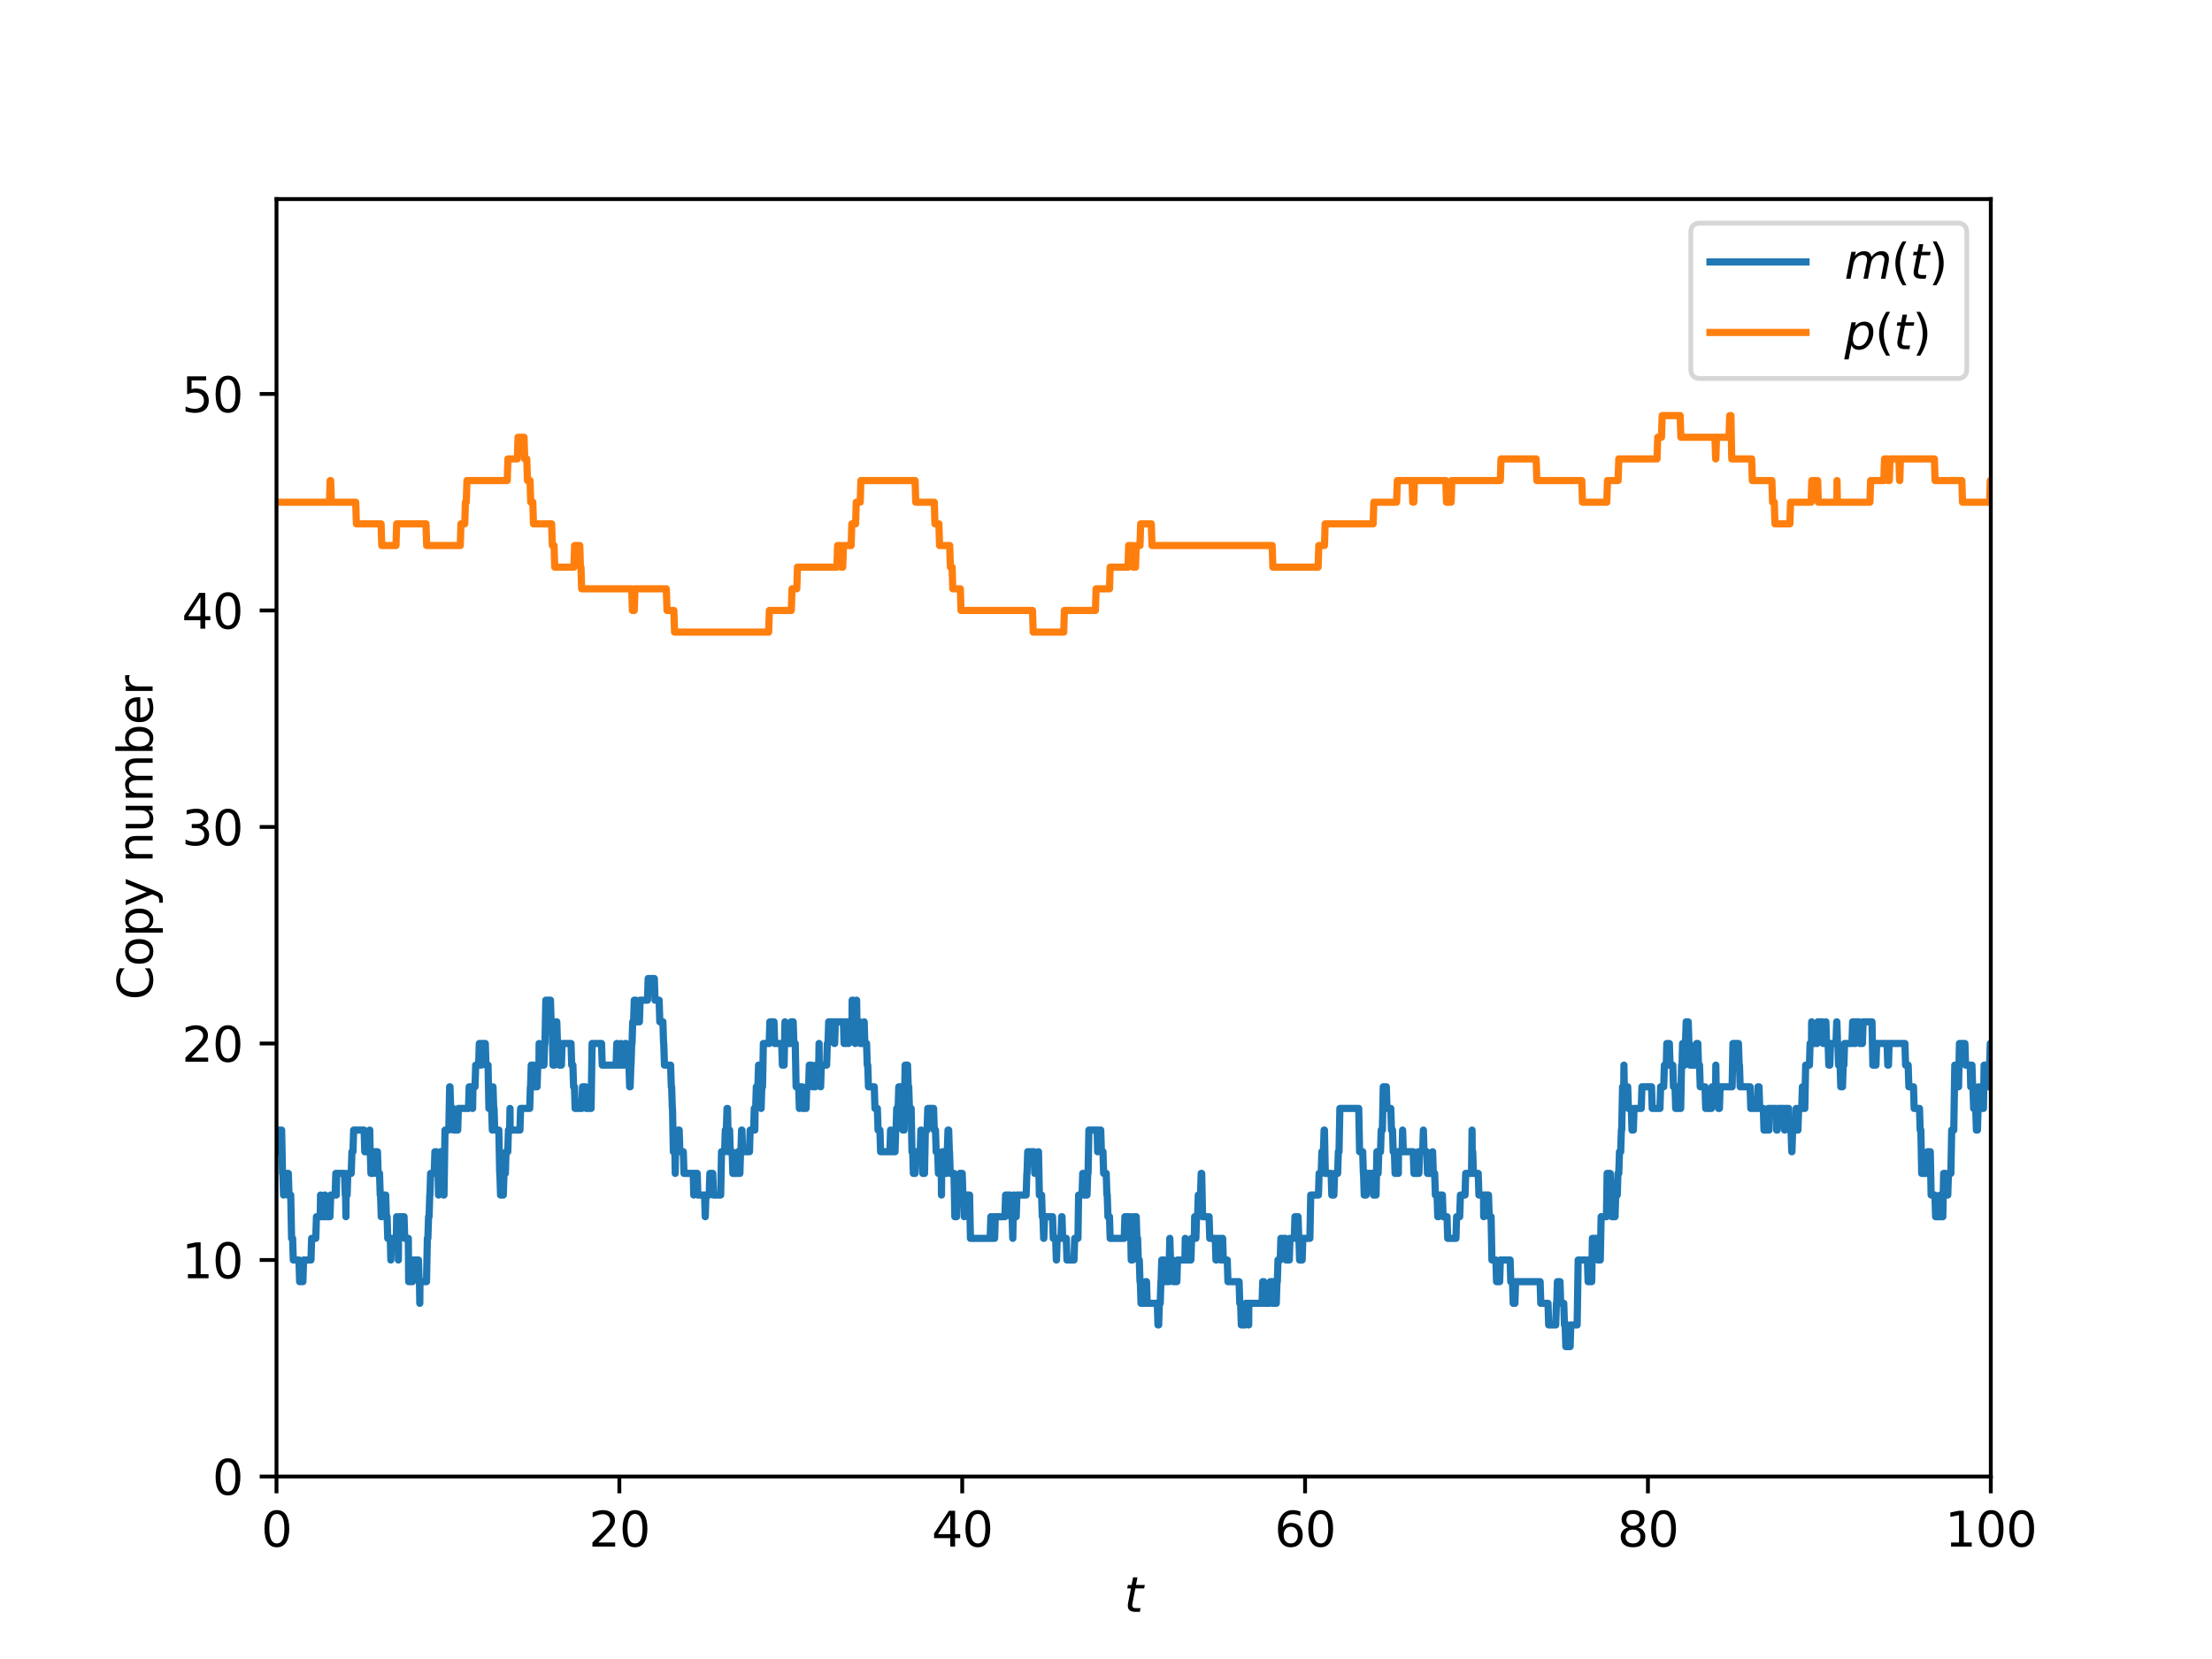 <?xml version="1.0" encoding="utf-8" standalone="no"?>
<!DOCTYPE svg PUBLIC "-//W3C//DTD SVG 1.1//EN"
  "http://www.w3.org/Graphics/SVG/1.1/DTD/svg11.dtd">
<svg height="345.6pt" version="1.1" viewBox="0 0 460.8 345.6" width="460.8pt" xmlns="http://www.w3.org/2000/svg" xmlns:xlink="http://www.w3.org/1999/xlink">
 <defs>
  <style type="text/css">*{stroke-linecap:butt;stroke-linejoin:round;}</style>
 </defs>
 <g id="figure_1">
  <g id="patch_1">
   <path d="M 0 345.6 
L 460.8 345.6 
L 460.8 0 
L 0 0 
z
" style="fill:#ffffff;"/>
  </g>
  <g id="axes_1">
   <g id="patch_2">
    <path d="M 57.6 307.584 
L 414.72 307.584 
L 414.72 41.472 
L 57.6 41.472 
z
" style="fill:#ffffff;"/>
   </g>
   <g id="matplotlib.axis_1">
    <g id="xtick_1">
     <g id="line2d_1">
      <defs>
       <path d="M 0 0 
L 0 3.5 
" id="mf36f8abb31" style="stroke:#000000;stroke-width:0.8;"/>
      </defs>
      <g>
       <use style="stroke:#000000;stroke-width:0.8;" x="57.6" xlink:href="#mf36f8abb31" y="307.584"/>
      </g>
     </g>
     <g id="text_1">
      <!-- 0 -->
      <g transform="translate(54.419 322.182)scale(0.1 -0.1)">
       <defs>
        <path d="M 2034 4250 
Q 1547 4250 1301 3770 
Q 1056 3291 1056 2328 
Q 1056 1369 1301 889 
Q 1547 409 2034 409 
Q 2525 409 2770 889 
Q 3016 1369 3016 2328 
Q 3016 3291 2770 3770 
Q 2525 4250 2034 4250 
z
M 2034 4750 
Q 2819 4750 3233 4129 
Q 3647 3509 3647 2328 
Q 3647 1150 3233 529 
Q 2819 -91 2034 -91 
Q 1250 -91 836 529 
Q 422 1150 422 2328 
Q 422 3509 836 4129 
Q 1250 4750 2034 4750 
z
" id="DejaVuSans-30" transform="scale(0.016)"/>
       </defs>
       <use xlink:href="#DejaVuSans-30"/>
      </g>
     </g>
    </g>
    <g id="xtick_2">
     <g id="line2d_2">
      <g>
       <use style="stroke:#000000;stroke-width:0.8;" x="129.024" xlink:href="#mf36f8abb31" y="307.584"/>
      </g>
     </g>
     <g id="text_2">
      <!-- 20 -->
      <g transform="translate(122.662 322.182)scale(0.1 -0.1)">
       <defs>
        <path d="M 1228 531 
L 3431 531 
L 3431 0 
L 469 0 
L 469 531 
Q 828 903 1448 1529 
Q 2069 2156 2228 2338 
Q 2531 2678 2651 2914 
Q 2772 3150 2772 3378 
Q 2772 3750 2511 3984 
Q 2250 4219 1831 4219 
Q 1534 4219 1204 4116 
Q 875 4013 500 3803 
L 500 4441 
Q 881 4594 1212 4672 
Q 1544 4750 1819 4750 
Q 2544 4750 2975 4387 
Q 3406 4025 3406 3419 
Q 3406 3131 3298 2873 
Q 3191 2616 2906 2266 
Q 2828 2175 2409 1742 
Q 1991 1309 1228 531 
z
" id="DejaVuSans-32" transform="scale(0.016)"/>
       </defs>
       <use xlink:href="#DejaVuSans-32"/>
       <use x="63.623" xlink:href="#DejaVuSans-30"/>
      </g>
     </g>
    </g>
    <g id="xtick_3">
     <g id="line2d_3">
      <g>
       <use style="stroke:#000000;stroke-width:0.8;" x="200.448" xlink:href="#mf36f8abb31" y="307.584"/>
      </g>
     </g>
     <g id="text_3">
      <!-- 40 -->
      <g transform="translate(194.085 322.182)scale(0.1 -0.1)">
       <defs>
        <path d="M 2419 4116 
L 825 1625 
L 2419 1625 
L 2419 4116 
z
M 2253 4666 
L 3047 4666 
L 3047 1625 
L 3713 1625 
L 3713 1100 
L 3047 1100 
L 3047 0 
L 2419 0 
L 2419 1100 
L 313 1100 
L 313 1709 
L 2253 4666 
z
" id="DejaVuSans-34" transform="scale(0.016)"/>
       </defs>
       <use xlink:href="#DejaVuSans-34"/>
       <use x="63.623" xlink:href="#DejaVuSans-30"/>
      </g>
     </g>
    </g>
    <g id="xtick_4">
     <g id="line2d_4">
      <g>
       <use style="stroke:#000000;stroke-width:0.8;" x="271.872" xlink:href="#mf36f8abb31" y="307.584"/>
      </g>
     </g>
     <g id="text_4">
      <!-- 60 -->
      <g transform="translate(265.51 322.182)scale(0.1 -0.1)">
       <defs>
        <path d="M 2113 2584 
Q 1688 2584 1439 2293 
Q 1191 2003 1191 1497 
Q 1191 994 1439 701 
Q 1688 409 2113 409 
Q 2538 409 2786 701 
Q 3034 994 3034 1497 
Q 3034 2003 2786 2293 
Q 2538 2584 2113 2584 
z
M 3366 4563 
L 3366 3988 
Q 3128 4100 2886 4159 
Q 2644 4219 2406 4219 
Q 1781 4219 1451 3797 
Q 1122 3375 1075 2522 
Q 1259 2794 1537 2939 
Q 1816 3084 2150 3084 
Q 2853 3084 3261 2657 
Q 3669 2231 3669 1497 
Q 3669 778 3244 343 
Q 2819 -91 2113 -91 
Q 1303 -91 875 529 
Q 447 1150 447 2328 
Q 447 3434 972 4092 
Q 1497 4750 2381 4750 
Q 2619 4750 2861 4703 
Q 3103 4656 3366 4563 
z
" id="DejaVuSans-36" transform="scale(0.016)"/>
       </defs>
       <use xlink:href="#DejaVuSans-36"/>
       <use x="63.623" xlink:href="#DejaVuSans-30"/>
      </g>
     </g>
    </g>
    <g id="xtick_5">
     <g id="line2d_5">
      <g>
       <use style="stroke:#000000;stroke-width:0.8;" x="343.296" xlink:href="#mf36f8abb31" y="307.584"/>
      </g>
     </g>
     <g id="text_5">
      <!-- 80 -->
      <g transform="translate(336.933 322.182)scale(0.1 -0.1)">
       <defs>
        <path d="M 2034 2216 
Q 1584 2216 1326 1975 
Q 1069 1734 1069 1313 
Q 1069 891 1326 650 
Q 1584 409 2034 409 
Q 2484 409 2743 651 
Q 3003 894 3003 1313 
Q 3003 1734 2745 1975 
Q 2488 2216 2034 2216 
z
M 1403 2484 
Q 997 2584 770 2862 
Q 544 3141 544 3541 
Q 544 4100 942 4425 
Q 1341 4750 2034 4750 
Q 2731 4750 3128 4425 
Q 3525 4100 3525 3541 
Q 3525 3141 3298 2862 
Q 3072 2584 2669 2484 
Q 3125 2378 3379 2068 
Q 3634 1759 3634 1313 
Q 3634 634 3220 271 
Q 2806 -91 2034 -91 
Q 1263 -91 848 271 
Q 434 634 434 1313 
Q 434 1759 690 2068 
Q 947 2378 1403 2484 
z
M 1172 3481 
Q 1172 3119 1398 2916 
Q 1625 2713 2034 2713 
Q 2441 2713 2670 2916 
Q 2900 3119 2900 3481 
Q 2900 3844 2670 4047 
Q 2441 4250 2034 4250 
Q 1625 4250 1398 4047 
Q 1172 3844 1172 3481 
z
" id="DejaVuSans-38" transform="scale(0.016)"/>
       </defs>
       <use xlink:href="#DejaVuSans-38"/>
       <use x="63.623" xlink:href="#DejaVuSans-30"/>
      </g>
     </g>
    </g>
    <g id="xtick_6">
     <g id="line2d_6">
      <g>
       <use style="stroke:#000000;stroke-width:0.8;" x="414.72" xlink:href="#mf36f8abb31" y="307.584"/>
      </g>
     </g>
     <g id="text_6">
      <!-- 100 -->
      <g transform="translate(405.176 322.182)scale(0.1 -0.1)">
       <defs>
        <path d="M 794 531 
L 1825 531 
L 1825 4091 
L 703 3866 
L 703 4441 
L 1819 4666 
L 2450 4666 
L 2450 531 
L 3481 531 
L 3481 0 
L 794 0 
L 794 531 
z
" id="DejaVuSans-31" transform="scale(0.016)"/>
       </defs>
       <use xlink:href="#DejaVuSans-31"/>
       <use x="63.623" xlink:href="#DejaVuSans-30"/>
       <use x="127.246" xlink:href="#DejaVuSans-30"/>
      </g>
     </g>
    </g>
    <g id="text_7">
     <!-- $t$ -->
     <g transform="translate(234.16 335.861)scale(0.1 -0.1)">
      <defs>
       <path d="M 2706 3500 
L 2619 3053 
L 1472 3053 
L 1100 1153 
Q 1081 1047 1072 975 
Q 1063 903 1063 863 
Q 1063 663 1183 572 
Q 1303 481 1569 481 
L 2150 481 
L 2053 0 
L 1503 0 
Q 991 0 739 200 
Q 488 400 488 806 
Q 488 878 497 964 
Q 506 1050 525 1153 
L 897 3053 
L 409 3053 
L 500 3500 
L 978 3500 
L 1172 4494 
L 1747 4494 
L 1556 3500 
L 2706 3500 
z
" id="DejaVuSans-Oblique-74" transform="scale(0.016)"/>
      </defs>
      <use transform="translate(0 0.781)" xlink:href="#DejaVuSans-Oblique-74"/>
     </g>
    </g>
   </g>
   <g id="matplotlib.axis_2">
    <g id="ytick_1">
     <g id="line2d_7">
      <defs>
       <path d="M 0 0 
L -3.5 0 
" id="m29281887ff" style="stroke:#000000;stroke-width:0.8;"/>
      </defs>
      <g>
       <use style="stroke:#000000;stroke-width:0.8;" x="57.6" xlink:href="#m29281887ff" y="307.584"/>
      </g>
     </g>
     <g id="text_8">
      <!-- 0 -->
      <g transform="translate(44.237 311.383)scale(0.1 -0.1)">
       <use xlink:href="#DejaVuSans-30"/>
      </g>
     </g>
    </g>
    <g id="ytick_2">
     <g id="line2d_8">
      <g>
       <use style="stroke:#000000;stroke-width:0.8;" x="57.6" xlink:href="#m29281887ff" y="262.48"/>
      </g>
     </g>
     <g id="text_9">
      <!-- 10 -->
      <g transform="translate(37.875 266.279)scale(0.1 -0.1)">
       <use xlink:href="#DejaVuSans-31"/>
       <use x="63.623" xlink:href="#DejaVuSans-30"/>
      </g>
     </g>
    </g>
    <g id="ytick_3">
     <g id="line2d_9">
      <g>
       <use style="stroke:#000000;stroke-width:0.8;" x="57.6" xlink:href="#m29281887ff" y="217.377"/>
      </g>
     </g>
     <g id="text_10">
      <!-- 20 -->
      <g transform="translate(37.875 221.176)scale(0.1 -0.1)">
       <use xlink:href="#DejaVuSans-32"/>
       <use x="63.623" xlink:href="#DejaVuSans-30"/>
      </g>
     </g>
    </g>
    <g id="ytick_4">
     <g id="line2d_10">
      <g>
       <use style="stroke:#000000;stroke-width:0.8;" x="57.6" xlink:href="#m29281887ff" y="172.273"/>
      </g>
     </g>
     <g id="text_11">
      <!-- 30 -->
      <g transform="translate(37.875 176.072)scale(0.1 -0.1)">
       <defs>
        <path d="M 2597 2516 
Q 3050 2419 3304 2112 
Q 3559 1806 3559 1356 
Q 3559 666 3084 287 
Q 2609 -91 1734 -91 
Q 1441 -91 1130 -33 
Q 819 25 488 141 
L 488 750 
Q 750 597 1062 519 
Q 1375 441 1716 441 
Q 2309 441 2620 675 
Q 2931 909 2931 1356 
Q 2931 1769 2642 2001 
Q 2353 2234 1838 2234 
L 1294 2234 
L 1294 2753 
L 1863 2753 
Q 2328 2753 2575 2939 
Q 2822 3125 2822 3475 
Q 2822 3834 2567 4026 
Q 2313 4219 1838 4219 
Q 1578 4219 1281 4162 
Q 984 4106 628 3988 
L 628 4550 
Q 988 4650 1302 4700 
Q 1616 4750 1894 4750 
Q 2613 4750 3031 4423 
Q 3450 4097 3450 3541 
Q 3450 3153 3228 2886 
Q 3006 2619 2597 2516 
z
" id="DejaVuSans-33" transform="scale(0.016)"/>
       </defs>
       <use xlink:href="#DejaVuSans-33"/>
       <use x="63.623" xlink:href="#DejaVuSans-30"/>
      </g>
     </g>
    </g>
    <g id="ytick_5">
     <g id="line2d_11">
      <g>
       <use style="stroke:#000000;stroke-width:0.8;" x="57.6" xlink:href="#m29281887ff" y="127.169"/>
      </g>
     </g>
     <g id="text_12">
      <!-- 40 -->
      <g transform="translate(37.875 130.968)scale(0.1 -0.1)">
       <use xlink:href="#DejaVuSans-34"/>
       <use x="63.623" xlink:href="#DejaVuSans-30"/>
      </g>
     </g>
    </g>
    <g id="ytick_6">
     <g id="line2d_12">
      <g>
       <use style="stroke:#000000;stroke-width:0.8;" x="57.6" xlink:href="#m29281887ff" y="82.065"/>
      </g>
     </g>
     <g id="text_13">
      <!-- 50 -->
      <g transform="translate(37.875 85.865)scale(0.1 -0.1)">
       <defs>
        <path d="M 691 4666 
L 3169 4666 
L 3169 4134 
L 1269 4134 
L 1269 2991 
Q 1406 3038 1543 3061 
Q 1681 3084 1819 3084 
Q 2600 3084 3056 2656 
Q 3513 2228 3513 1497 
Q 3513 744 3044 326 
Q 2575 -91 1722 -91 
Q 1428 -91 1123 -41 
Q 819 9 494 109 
L 494 744 
Q 775 591 1075 516 
Q 1375 441 1709 441 
Q 2250 441 2565 725 
Q 2881 1009 2881 1497 
Q 2881 1984 2565 2268 
Q 2250 2553 1709 2553 
Q 1456 2553 1204 2497 
Q 953 2441 691 2322 
L 691 4666 
z
" id="DejaVuSans-35" transform="scale(0.016)"/>
       </defs>
       <use xlink:href="#DejaVuSans-35"/>
       <use x="63.623" xlink:href="#DejaVuSans-30"/>
      </g>
     </g>
    </g>
    <g id="text_14">
     <!-- Copy number -->
     <g transform="translate(31.795 208.315)rotate(-90)scale(0.1 -0.1)">
      <defs>
       <path d="M 4122 4306 
L 4122 3641 
Q 3803 3938 3442 4084 
Q 3081 4231 2675 4231 
Q 1875 4231 1450 3742 
Q 1025 3253 1025 2328 
Q 1025 1406 1450 917 
Q 1875 428 2675 428 
Q 3081 428 3442 575 
Q 3803 722 4122 1019 
L 4122 359 
Q 3791 134 3420 21 
Q 3050 -91 2638 -91 
Q 1578 -91 968 557 
Q 359 1206 359 2328 
Q 359 3453 968 4101 
Q 1578 4750 2638 4750 
Q 3056 4750 3426 4639 
Q 3797 4528 4122 4306 
z
" id="DejaVuSans-43" transform="scale(0.016)"/>
       <path d="M 1959 3097 
Q 1497 3097 1228 2736 
Q 959 2375 959 1747 
Q 959 1119 1226 758 
Q 1494 397 1959 397 
Q 2419 397 2687 759 
Q 2956 1122 2956 1747 
Q 2956 2369 2687 2733 
Q 2419 3097 1959 3097 
z
M 1959 3584 
Q 2709 3584 3137 3096 
Q 3566 2609 3566 1747 
Q 3566 888 3137 398 
Q 2709 -91 1959 -91 
Q 1206 -91 779 398 
Q 353 888 353 1747 
Q 353 2609 779 3096 
Q 1206 3584 1959 3584 
z
" id="DejaVuSans-6f" transform="scale(0.016)"/>
       <path d="M 1159 525 
L 1159 -1331 
L 581 -1331 
L 581 3500 
L 1159 3500 
L 1159 2969 
Q 1341 3281 1617 3432 
Q 1894 3584 2278 3584 
Q 2916 3584 3314 3078 
Q 3713 2572 3713 1747 
Q 3713 922 3314 415 
Q 2916 -91 2278 -91 
Q 1894 -91 1617 61 
Q 1341 213 1159 525 
z
M 3116 1747 
Q 3116 2381 2855 2742 
Q 2594 3103 2138 3103 
Q 1681 3103 1420 2742 
Q 1159 2381 1159 1747 
Q 1159 1113 1420 752 
Q 1681 391 2138 391 
Q 2594 391 2855 752 
Q 3116 1113 3116 1747 
z
" id="DejaVuSans-70" transform="scale(0.016)"/>
       <path d="M 2059 -325 
Q 1816 -950 1584 -1140 
Q 1353 -1331 966 -1331 
L 506 -1331 
L 506 -850 
L 844 -850 
Q 1081 -850 1212 -737 
Q 1344 -625 1503 -206 
L 1606 56 
L 191 3500 
L 800 3500 
L 1894 763 
L 2988 3500 
L 3597 3500 
L 2059 -325 
z
" id="DejaVuSans-79" transform="scale(0.016)"/>
       <path id="DejaVuSans-20" transform="scale(0.016)"/>
       <path d="M 3513 2113 
L 3513 0 
L 2938 0 
L 2938 2094 
Q 2938 2591 2744 2837 
Q 2550 3084 2163 3084 
Q 1697 3084 1428 2787 
Q 1159 2491 1159 1978 
L 1159 0 
L 581 0 
L 581 3500 
L 1159 3500 
L 1159 2956 
Q 1366 3272 1645 3428 
Q 1925 3584 2291 3584 
Q 2894 3584 3203 3211 
Q 3513 2838 3513 2113 
z
" id="DejaVuSans-6e" transform="scale(0.016)"/>
       <path d="M 544 1381 
L 544 3500 
L 1119 3500 
L 1119 1403 
Q 1119 906 1312 657 
Q 1506 409 1894 409 
Q 2359 409 2629 706 
Q 2900 1003 2900 1516 
L 2900 3500 
L 3475 3500 
L 3475 0 
L 2900 0 
L 2900 538 
Q 2691 219 2414 64 
Q 2138 -91 1772 -91 
Q 1169 -91 856 284 
Q 544 659 544 1381 
z
M 1991 3584 
L 1991 3584 
z
" id="DejaVuSans-75" transform="scale(0.016)"/>
       <path d="M 3328 2828 
Q 3544 3216 3844 3400 
Q 4144 3584 4550 3584 
Q 5097 3584 5394 3201 
Q 5691 2819 5691 2113 
L 5691 0 
L 5113 0 
L 5113 2094 
Q 5113 2597 4934 2840 
Q 4756 3084 4391 3084 
Q 3944 3084 3684 2787 
Q 3425 2491 3425 1978 
L 3425 0 
L 2847 0 
L 2847 2094 
Q 2847 2600 2669 2842 
Q 2491 3084 2119 3084 
Q 1678 3084 1418 2786 
Q 1159 2488 1159 1978 
L 1159 0 
L 581 0 
L 581 3500 
L 1159 3500 
L 1159 2956 
Q 1356 3278 1631 3431 
Q 1906 3584 2284 3584 
Q 2666 3584 2933 3390 
Q 3200 3197 3328 2828 
z
" id="DejaVuSans-6d" transform="scale(0.016)"/>
       <path d="M 3116 1747 
Q 3116 2381 2855 2742 
Q 2594 3103 2138 3103 
Q 1681 3103 1420 2742 
Q 1159 2381 1159 1747 
Q 1159 1113 1420 752 
Q 1681 391 2138 391 
Q 2594 391 2855 752 
Q 3116 1113 3116 1747 
z
M 1159 2969 
Q 1341 3281 1617 3432 
Q 1894 3584 2278 3584 
Q 2916 3584 3314 3078 
Q 3713 2572 3713 1747 
Q 3713 922 3314 415 
Q 2916 -91 2278 -91 
Q 1894 -91 1617 61 
Q 1341 213 1159 525 
L 1159 0 
L 581 0 
L 581 4863 
L 1159 4863 
L 1159 2969 
z
" id="DejaVuSans-62" transform="scale(0.016)"/>
       <path d="M 3597 1894 
L 3597 1613 
L 953 1613 
Q 991 1019 1311 708 
Q 1631 397 2203 397 
Q 2534 397 2845 478 
Q 3156 559 3463 722 
L 3463 178 
Q 3153 47 2828 -22 
Q 2503 -91 2169 -91 
Q 1331 -91 842 396 
Q 353 884 353 1716 
Q 353 2575 817 3079 
Q 1281 3584 2069 3584 
Q 2775 3584 3186 3129 
Q 3597 2675 3597 1894 
z
M 3022 2063 
Q 3016 2534 2758 2815 
Q 2500 3097 2075 3097 
Q 1594 3097 1305 2825 
Q 1016 2553 972 2059 
L 3022 2063 
z
" id="DejaVuSans-65" transform="scale(0.016)"/>
       <path d="M 2631 2963 
Q 2534 3019 2420 3045 
Q 2306 3072 2169 3072 
Q 1681 3072 1420 2755 
Q 1159 2438 1159 1844 
L 1159 0 
L 581 0 
L 581 3500 
L 1159 3500 
L 1159 2956 
Q 1341 3275 1631 3429 
Q 1922 3584 2338 3584 
Q 2397 3584 2469 3576 
Q 2541 3569 2628 3553 
L 2631 2963 
z
" id="DejaVuSans-72" transform="scale(0.016)"/>
      </defs>
      <use xlink:href="#DejaVuSans-43"/>
      <use x="69.824" xlink:href="#DejaVuSans-6f"/>
      <use x="131.006" xlink:href="#DejaVuSans-70"/>
      <use x="194.482" xlink:href="#DejaVuSans-79"/>
      <use x="253.662" xlink:href="#DejaVuSans-20"/>
      <use x="285.449" xlink:href="#DejaVuSans-6e"/>
      <use x="348.828" xlink:href="#DejaVuSans-75"/>
      <use x="412.207" xlink:href="#DejaVuSans-6d"/>
      <use x="509.619" xlink:href="#DejaVuSans-62"/>
      <use x="573.096" xlink:href="#DejaVuSans-65"/>
      <use x="634.619" xlink:href="#DejaVuSans-72"/>
     </g>
    </g>
   </g>
   <g id="line2d_13">
    <path clip-path="url(#pe1997d78fe)" d="M 57.6 239.928 
L 57.886 239.928 
L 58.029 235.418 
L 58.279 235.418 
L 58.421 239.928 
L 58.457 239.928 
L 58.6 235.418 
L 58.671 235.418 
L 58.85 244.439 
L 58.921 244.439 
L 59.064 248.949 
L 59.207 244.439 
L 59.778 244.439 
L 59.921 248.949 
L 59.957 248.949 
L 60.064 244.439 
L 60.207 248.949 
L 60.564 248.949 
L 60.743 257.97 
L 60.957 257.97 
L 61.1 262.48 
L 62.278 262.48 
L 62.421 266.991 
L 63.1 266.991 
L 63.242 262.48 
L 64.778 262.48 
L 64.921 257.97 
L 65.778 257.97 
L 65.921 253.46 
L 66.707 253.46 
L 66.778 248.949 
L 66.814 253.46 
L 67.457 253.46 
L 67.599 248.949 
L 67.706 248.949 
L 67.849 253.46 
L 68.742 253.46 
L 68.885 248.949 
L 69.814 248.949 
L 69.956 244.439 
L 70.028 244.439 
L 70.063 248.949 
L 70.135 244.439 
L 71.778 244.439 
L 71.921 248.949 
L 71.992 248.949 
L 72.063 253.46 
L 72.099 248.949 
L 72.313 248.949 
L 72.456 244.439 
L 73.17 244.439 
L 73.313 239.928 
L 73.528 239.928 
L 73.67 235.418 
L 75.849 235.418 
L 75.992 239.928 
L 76.992 239.928 
L 77.027 235.418 
L 77.099 239.928 
L 77.134 239.928 
L 77.277 244.439 
L 77.706 244.439 
L 77.849 239.928 
L 78.242 239.928 
L 78.349 244.439 
L 78.492 239.928 
L 78.634 239.928 
L 78.777 244.439 
L 79.063 244.439 
L 79.206 248.949 
L 79.277 248.949 
L 79.42 253.46 
L 79.527 253.46 
L 79.67 248.949 
L 80.349 248.949 
L 80.491 253.46 
L 80.634 253.46 
L 80.777 257.97 
L 81.313 257.97 
L 81.42 262.48 
L 81.563 257.97 
L 82.563 257.97 
L 82.634 253.46 
L 82.67 257.97 
L 82.956 257.97 
L 82.991 262.48 
L 83.027 257.97 
L 83.17 253.46 
L 84.17 253.46 
L 84.313 257.97 
L 85.063 257.97 
L 85.134 266.991 
L 85.17 262.48 
L 85.241 262.48 
L 85.384 266.991 
L 85.92 266.991 
L 86.062 262.48 
L 87.17 262.48 
L 87.312 266.991 
L 87.384 266.991 
L 87.455 271.501 
L 87.491 266.991 
L 88.848 266.991 
L 89.027 257.97 
L 89.134 257.97 
L 89.277 253.46 
L 89.384 253.46 
L 89.527 248.949 
L 89.562 248.949 
L 89.705 244.439 
L 90.455 244.439 
L 90.598 239.928 
L 90.848 239.928 
L 90.991 244.439 
L 91.276 244.439 
L 91.348 248.949 
L 91.384 244.439 
L 91.634 244.439 
L 91.776 239.928 
L 91.884 239.928 
L 92.026 244.439 
L 92.241 244.439 
L 92.383 248.949 
L 92.491 248.949 
L 92.705 235.418 
L 93.491 235.418 
L 93.669 226.397 
L 93.741 226.397 
L 93.883 230.908 
L 94.348 230.908 
L 94.49 235.418 
L 95.348 235.418 
L 95.49 230.908 
L 97.597 230.908 
L 97.74 226.397 
L 98.419 226.397 
L 98.455 230.908 
L 98.526 226.397 
L 98.954 226.397 
L 99.097 221.887 
L 99.704 221.887 
L 99.847 217.377 
L 100.026 217.377 
L 100.169 221.887 
L 100.24 221.887 
L 100.383 217.377 
L 101.097 217.377 
L 101.24 221.887 
L 101.669 221.887 
L 101.847 230.908 
L 102.419 230.908 
L 102.561 235.418 
L 102.704 226.397 
L 102.847 230.908 
L 102.919 230.908 
L 103.061 235.418 
L 103.918 235.418 
L 104.097 244.439 
L 104.133 244.439 
L 104.276 248.949 
L 104.847 248.949 
L 104.99 244.439 
L 105.276 244.439 
L 105.418 239.928 
L 105.775 239.928 
L 105.918 235.418 
L 106.168 235.418 
L 106.24 230.908 
L 106.275 235.418 
L 108.311 235.418 
L 108.454 230.908 
L 110.347 230.908 
L 110.489 226.397 
L 110.525 226.397 
L 110.668 221.887 
L 111.204 221.887 
L 111.347 226.397 
L 111.882 226.397 
L 112.025 221.887 
L 112.275 221.887 
L 112.311 217.377 
L 112.382 221.887 
L 113.311 221.887 
L 113.454 217.377 
L 113.525 217.377 
L 113.704 208.356 
L 114.668 208.356 
L 114.811 212.866 
L 115.025 212.866 
L 115.203 221.887 
L 115.489 221.887 
L 115.632 217.377 
L 115.739 217.377 
L 115.882 212.866 
L 115.989 212.866 
L 116.132 217.377 
L 116.382 217.377 
L 116.525 221.887 
L 116.953 221.887 
L 117.096 217.377 
L 118.953 217.377 
L 119.096 221.887 
L 119.346 221.887 
L 119.489 226.397 
L 119.667 226.397 
L 119.81 230.908 
L 121.203 230.908 
L 121.346 226.397 
L 121.989 226.397 
L 122.132 230.908 
L 123.132 230.908 
L 123.346 217.377 
L 125.31 217.377 
L 125.453 221.887 
L 128.345 221.887 
L 128.488 217.377 
L 128.595 217.377 
L 128.738 221.887 
L 129.167 221.887 
L 129.31 217.377 
L 129.345 217.377 
L 129.488 221.887 
L 130.06 221.887 
L 130.202 217.377 
L 130.452 217.377 
L 130.595 221.887 
L 131.024 221.887 
L 131.167 226.397 
L 131.274 226.397 
L 131.417 221.887 
L 131.452 221.887 
L 131.595 217.377 
L 131.667 217.377 
L 131.81 212.866 
L 131.988 212.866 
L 132.131 208.356 
L 132.452 208.356 
L 132.595 212.866 
L 133.202 212.866 
L 133.345 208.356 
L 134.881 208.356 
L 135.024 203.845 
L 136.309 203.845 
L 136.452 208.356 
L 137.309 208.356 
L 137.452 212.866 
L 138.095 212.866 
L 138.238 217.377 
L 138.273 217.377 
L 138.416 221.887 
L 139.702 221.887 
L 139.845 226.397 
L 139.916 226.397 
L 140.059 230.908 
L 140.095 230.908 
L 140.273 239.928 
L 140.595 239.928 
L 140.666 244.439 
L 140.702 239.928 
L 141.13 239.928 
L 141.273 235.418 
L 141.487 235.418 
L 141.63 239.928 
L 142.345 239.928 
L 142.487 244.439 
L 144.416 244.439 
L 144.523 248.949 
L 144.666 244.439 
L 145.237 244.439 
L 145.38 248.949 
L 146.773 248.949 
L 146.916 253.46 
L 147.059 248.949 
L 147.737 248.949 
L 147.88 244.439 
L 148.487 244.439 
L 148.63 248.949 
L 150.13 248.949 
L 150.308 239.928 
L 150.951 239.928 
L 151.094 235.418 
L 151.308 235.418 
L 151.451 230.908 
L 151.558 230.908 
L 151.737 239.928 
L 151.88 239.928 
L 151.987 235.418 
L 152.13 239.928 
L 152.522 239.928 
L 152.665 244.439 
L 153.63 244.439 
L 153.737 239.928 
L 153.88 244.439 
L 154.13 244.439 
L 154.272 239.928 
L 154.344 239.928 
L 154.487 235.418 
L 154.558 235.418 
L 154.701 239.928 
L 156.129 239.928 
L 156.272 235.418 
L 156.986 235.418 
L 157.129 230.908 
L 157.201 230.908 
L 157.236 235.418 
L 157.308 230.908 
L 157.415 230.908 
L 157.558 226.397 
L 157.879 226.397 
L 158.022 221.887 
L 158.201 221.887 
L 158.344 226.397 
L 158.451 226.397 
L 158.558 230.908 
L 158.701 226.397 
L 158.844 226.397 
L 159.022 217.377 
L 160.236 217.377 
L 160.379 212.866 
L 161.236 212.866 
L 161.379 217.377 
L 162.843 217.377 
L 162.986 221.887 
L 163.343 221.887 
L 163.522 212.866 
L 163.665 217.377 
L 164.665 217.377 
L 164.807 212.866 
L 165.236 212.866 
L 165.379 217.377 
L 165.665 217.377 
L 165.843 226.397 
L 166.379 226.397 
L 166.522 230.908 
L 166.664 226.397 
L 167.093 226.397 
L 167.236 230.908 
L 167.914 230.908 
L 168.057 226.397 
L 168.45 226.397 
L 168.593 221.887 
L 169.093 221.887 
L 169.236 226.397 
L 169.843 226.397 
L 169.986 221.887 
L 170.557 221.887 
L 170.628 217.377 
L 170.664 221.887 
L 170.843 221.887 
L 170.95 226.397 
L 171.093 221.887 
L 172.2 221.887 
L 172.343 217.377 
L 172.486 217.377 
L 172.628 212.866 
L 173.664 212.866 
L 173.807 217.377 
L 173.878 217.377 
L 174.021 212.866 
L 175.7 212.866 
L 175.842 217.377 
L 176.164 217.377 
L 176.307 212.866 
L 176.557 212.866 
L 176.7 217.377 
L 176.771 217.377 
L 176.914 212.866 
L 177.485 212.866 
L 177.521 208.356 
L 177.592 212.866 
L 177.628 212.866 
L 177.699 208.356 
L 177.735 212.866 
L 177.985 212.866 
L 178.128 217.377 
L 178.164 217.377 
L 178.307 212.866 
L 178.414 212.866 
L 178.449 208.356 
L 178.521 212.866 
L 179.092 212.866 
L 179.235 217.377 
L 179.914 217.377 
L 180.021 212.866 
L 180.164 217.377 
L 180.521 217.377 
L 180.664 221.887 
L 180.771 221.887 
L 180.914 226.397 
L 182.128 226.397 
L 182.271 230.908 
L 182.771 230.908 
L 182.913 235.418 
L 183.306 235.418 
L 183.449 239.928 
L 185.378 239.928 
L 185.52 235.418 
L 185.556 235.418 
L 185.699 239.928 
L 186.449 239.928 
L 186.592 235.418 
L 186.663 235.418 
L 186.806 230.908 
L 187.092 230.908 
L 187.235 226.397 
L 187.556 226.397 
L 187.699 230.908 
L 187.949 230.908 
L 188.092 235.418 
L 188.342 235.418 
L 188.556 221.887 
L 189.056 221.887 
L 189.199 226.397 
L 189.306 226.397 
L 189.449 230.908 
L 189.806 230.908 
L 189.984 239.928 
L 190.127 239.928 
L 190.27 244.439 
L 190.627 244.439 
L 190.77 239.928 
L 191.699 239.928 
L 191.841 235.418 
L 191.877 235.418 
L 192.02 239.928 
L 192.091 239.928 
L 192.234 244.439 
L 192.591 244.439 
L 192.77 235.418 
L 193.127 235.418 
L 193.27 230.908 
L 194.484 230.908 
L 194.627 235.418 
L 194.877 235.418 
L 195.02 239.928 
L 195.341 239.928 
L 195.484 244.439 
L 196.091 244.439 
L 196.127 248.949 
L 196.163 244.439 
L 196.305 239.928 
L 196.734 239.928 
L 196.877 244.439 
L 197.162 244.439 
L 197.305 239.928 
L 197.341 239.928 
L 197.484 235.418 
L 197.627 235.418 
L 197.77 239.928 
L 197.805 239.928 
L 197.948 244.439 
L 198.734 244.439 
L 198.912 253.46 
L 199.27 253.46 
L 199.412 248.949 
L 199.805 248.949 
L 199.948 244.439 
L 200.448 244.439 
L 200.591 248.949 
L 200.805 248.949 
L 200.877 253.46 
L 200.912 248.949 
L 201.984 248.949 
L 202.162 257.97 
L 206.269 257.97 
L 206.412 253.46 
L 206.448 253.46 
L 206.59 257.97 
L 206.84 257.97 
L 206.983 253.46 
L 207.09 253.46 
L 207.198 257.97 
L 207.34 253.46 
L 209.34 253.46 
L 209.483 248.949 
L 210.447 248.949 
L 210.59 253.46 
L 210.84 253.46 
L 210.983 257.97 
L 211.162 248.949 
L 211.269 248.949 
L 211.412 253.46 
L 211.697 253.46 
L 211.84 248.949 
L 213.769 248.949 
L 213.911 244.439 
L 213.947 244.439 
L 214.09 239.928 
L 215.411 239.928 
L 215.554 244.439 
L 216.197 244.439 
L 216.34 239.928 
L 216.518 248.949 
L 216.983 248.949 
L 217.126 253.46 
L 217.268 253.46 
L 217.411 257.97 
L 217.447 257.97 
L 217.59 253.46 
L 219.268 253.46 
L 219.411 257.97 
L 219.911 257.97 
L 220.054 262.48 
L 220.09 262.48 
L 220.232 257.97 
L 221.018 257.97 
L 221.161 253.46 
L 221.232 253.46 
L 221.375 257.97 
L 222.125 257.97 
L 222.268 262.48 
L 223.732 262.48 
L 223.875 257.97 
L 224.554 257.97 
L 224.696 248.949 
L 225.411 248.949 
L 225.554 244.439 
L 225.661 244.439 
L 225.804 248.949 
L 226.446 248.949 
L 226.589 244.439 
L 226.661 244.439 
L 226.839 235.418 
L 228.553 235.418 
L 228.66 239.928 
L 228.803 235.418 
L 229.303 235.418 
L 229.446 239.928 
L 229.768 239.928 
L 229.91 244.439 
L 230.446 244.439 
L 230.589 248.949 
L 230.66 248.949 
L 230.803 253.46 
L 231.125 253.46 
L 231.267 257.97 
L 234.196 257.97 
L 234.339 253.46 
L 235.481 253.46 
L 235.66 262.48 
L 235.91 262.48 
L 236.089 253.46 
L 236.696 253.46 
L 236.839 257.97 
L 236.981 257.97 
L 237.124 262.48 
L 237.338 262.48 
L 237.481 266.991 
L 237.553 266.991 
L 237.696 271.501 
L 238.517 271.501 
L 238.66 266.991 
L 238.838 266.991 
L 238.981 271.501 
L 241.088 271.501 
L 241.231 276.011 
L 241.374 276.011 
L 241.517 271.501 
L 241.695 271.501 
L 241.838 266.991 
L 241.874 266.991 
L 242.017 262.48 
L 242.517 262.48 
L 242.66 266.991 
L 243.16 266.991 
L 243.302 262.48 
L 243.481 262.48 
L 243.552 266.991 
L 243.588 262.48 
L 243.695 257.97 
L 243.838 262.48 
L 244.302 262.48 
L 244.445 266.991 
L 245.159 266.991 
L 245.302 262.48 
L 246.838 262.48 
L 246.909 257.97 
L 246.945 262.48 
L 248.088 262.48 
L 248.231 257.97 
L 248.802 257.97 
L 248.873 253.46 
L 248.909 257.97 
L 249.123 257.97 
L 249.266 253.46 
L 249.481 253.46 
L 249.623 248.949 
L 250.088 248.949 
L 250.231 244.439 
L 250.338 244.439 
L 250.516 253.46 
L 251.873 253.46 
L 252.016 257.97 
L 253.159 257.97 
L 253.302 262.48 
L 253.445 262.48 
L 253.587 257.97 
L 254.159 257.97 
L 254.302 262.48 
L 254.48 262.48 
L 254.623 257.97 
L 254.695 257.97 
L 254.837 262.48 
L 255.659 262.48 
L 255.802 266.991 
L 258.123 266.991 
L 258.266 271.501 
L 258.444 271.501 
L 258.587 276.011 
L 259.373 276.011 
L 259.516 271.501 
L 260.051 271.501 
L 260.123 276.011 
L 260.158 271.501 
L 262.908 271.501 
L 263.051 266.991 
L 263.265 266.991 
L 263.408 271.501 
L 264.48 271.501 
L 264.622 266.991 
L 264.98 266.991 
L 265.122 271.501 
L 265.194 266.991 
L 265.23 271.501 
L 265.872 271.501 
L 266.015 266.991 
L 266.087 266.991 
L 266.23 262.48 
L 266.694 262.48 
L 266.837 257.97 
L 267.801 257.97 
L 267.944 262.48 
L 268.586 262.48 
L 268.729 257.97 
L 269.622 257.97 
L 269.765 253.46 
L 270.408 253.46 
L 270.551 257.97 
L 270.586 257.97 
L 270.729 262.48 
L 271.265 262.48 
L 271.408 257.97 
L 272.872 257.97 
L 273.05 248.949 
L 274.658 248.949 
L 274.8 244.439 
L 275.229 244.439 
L 275.372 239.928 
L 275.693 239.928 
L 275.836 235.418 
L 275.907 235.418 
L 276.086 244.439 
L 277.3 244.439 
L 277.443 248.949 
L 277.872 248.949 
L 278.014 244.439 
L 278.657 244.439 
L 278.8 239.928 
L 278.943 239.928 
L 279.122 230.908 
L 283.05 230.908 
L 283.228 239.928 
L 283.871 239.928 
L 284.014 244.439 
L 284.05 244.439 
L 284.193 248.949 
L 284.585 248.949 
L 284.728 244.439 
L 285.978 244.439 
L 286.121 248.949 
L 286.657 248.949 
L 286.835 239.928 
L 286.942 239.928 
L 287.085 244.439 
L 287.228 239.928 
L 287.585 239.928 
L 287.728 235.418 
L 287.978 235.418 
L 288.157 226.397 
L 288.799 226.397 
L 288.942 230.908 
L 289.728 230.908 
L 289.871 235.418 
L 290.085 235.418 
L 290.228 239.928 
L 290.478 239.928 
L 290.621 244.439 
L 290.942 244.439 
L 291.085 239.928 
L 291.228 239.928 
L 291.299 244.439 
L 291.335 239.928 
L 292.085 239.928 
L 292.192 235.418 
L 292.335 239.928 
L 294.406 239.928 
L 294.549 244.439 
L 295.406 244.439 
L 295.442 239.928 
L 295.513 244.439 
L 295.585 244.439 
L 295.728 239.928 
L 296.37 239.928 
L 296.513 235.418 
L 296.656 239.928 
L 297.228 239.928 
L 297.37 244.439 
L 298.335 244.439 
L 298.442 239.928 
L 298.585 244.439 
L 298.87 244.439 
L 299.013 248.949 
L 299.37 248.949 
L 299.513 253.46 
L 299.62 253.46 
L 299.763 248.949 
L 300.477 248.949 
L 300.62 253.46 
L 301.442 253.46 
L 301.584 257.97 
L 303.299 257.97 
L 303.441 253.46 
L 304.084 253.46 
L 304.227 248.949 
L 305.191 248.949 
L 305.334 244.439 
L 306.548 244.439 
L 306.655 235.418 
L 306.691 239.928 
L 306.798 239.928 
L 306.941 244.439 
L 307.941 244.439 
L 308.084 248.949 
L 309.048 248.949 
L 309.084 253.46 
L 309.155 248.949 
L 310.084 248.949 
L 310.227 253.46 
L 310.62 253.46 
L 310.798 262.48 
L 311.619 262.48 
L 311.762 266.991 
L 312.405 266.991 
L 312.548 262.48 
L 314.584 262.48 
L 314.726 266.991 
L 315.084 266.991 
L 315.226 271.501 
L 315.583 271.501 
L 315.726 266.991 
L 320.833 266.991 
L 320.976 271.501 
L 322.476 271.501 
L 322.619 276.011 
L 324.083 276.011 
L 324.226 271.501 
L 324.297 271.501 
L 324.44 266.991 
L 324.976 266.991 
L 325.119 271.501 
L 325.761 271.501 
L 325.904 276.011 
L 326.047 276.011 
L 326.19 280.522 
L 326.547 280.522 
L 326.583 276.011 
L 326.654 280.522 
L 327.083 280.522 
L 327.226 276.011 
L 328.547 276.011 
L 328.761 262.48 
L 330.69 262.48 
L 330.833 266.991 
L 331.582 266.991 
L 331.725 257.97 
L 332.725 257.97 
L 332.868 262.48 
L 333.368 262.48 
L 333.547 253.46 
L 334.654 253.46 
L 334.797 244.439 
L 335.439 244.439 
L 335.582 248.949 
L 335.654 248.949 
L 335.796 253.46 
L 336.439 253.46 
L 336.582 248.949 
L 336.904 248.949 
L 337.046 244.439 
L 337.225 244.439 
L 337.368 239.928 
L 337.618 239.928 
L 337.761 235.418 
L 337.832 235.418 
L 338.011 226.397 
L 338.261 226.397 
L 338.296 221.887 
L 338.368 226.397 
L 339.082 226.397 
L 339.225 230.908 
L 339.832 230.908 
L 339.975 235.418 
L 340.26 235.418 
L 340.403 230.908 
L 341.903 230.908 
L 342.046 226.397 
L 344.046 226.397 
L 344.189 230.908 
L 345.796 230.908 
L 345.939 226.397 
L 346.582 226.397 
L 346.724 221.887 
L 347.117 221.887 
L 347.224 217.377 
L 347.367 221.887 
L 347.51 221.887 
L 347.653 217.377 
L 347.76 217.377 
L 347.903 221.887 
L 348.474 221.887 
L 348.617 226.397 
L 348.938 226.397 
L 349.081 230.908 
L 349.224 230.908 
L 349.367 226.397 
L 349.438 226.397 
L 349.546 230.908 
L 349.581 226.397 
L 349.653 230.908 
L 350.117 230.908 
L 350.296 221.887 
L 350.403 221.887 
L 350.51 217.377 
L 350.653 221.887 
L 350.938 221.887 
L 351.081 217.377 
L 351.117 217.377 
L 351.26 212.866 
L 351.688 212.866 
L 351.831 217.377 
L 351.938 217.377 
L 352.081 221.887 
L 353.295 221.887 
L 353.438 217.377 
L 353.688 217.377 
L 353.831 221.887 
L 354.045 221.887 
L 354.188 226.397 
L 355.188 226.397 
L 355.331 230.908 
L 356.509 230.908 
L 356.652 226.397 
L 357.402 226.397 
L 357.438 221.887 
L 357.509 226.397 
L 357.866 226.397 
L 358.009 230.908 
L 358.188 230.908 
L 358.331 226.397 
L 360.831 226.397 
L 361.009 217.377 
L 362.152 217.377 
L 362.295 221.887 
L 362.366 221.887 
L 362.509 226.397 
L 364.58 226.397 
L 364.723 230.908 
L 366.08 230.908 
L 366.223 226.397 
L 366.437 226.397 
L 366.58 230.908 
L 367.33 230.908 
L 367.473 235.418 
L 368.223 235.418 
L 368.366 230.908 
L 368.437 230.908 
L 368.509 235.418 
L 368.544 230.908 
L 369.973 230.908 
L 370.116 235.418 
L 370.223 235.418 
L 370.366 230.908 
L 371.616 230.908 
L 371.758 235.418 
L 371.794 235.418 
L 371.937 230.908 
L 372.616 230.908 
L 372.758 235.418 
L 373.116 235.418 
L 373.258 239.928 
L 373.294 239.928 
L 373.437 235.418 
L 374.151 235.418 
L 374.187 230.908 
L 374.258 235.418 
L 374.544 235.418 
L 374.687 230.908 
L 375.33 230.908 
L 375.473 226.397 
L 375.615 230.908 
L 375.972 230.908 
L 376.151 221.887 
L 376.937 221.887 
L 377.08 217.377 
L 377.365 217.377 
L 377.401 212.866 
L 377.472 217.377 
L 378.544 217.377 
L 378.687 212.866 
L 379.651 212.866 
L 379.794 217.377 
L 380.222 217.377 
L 380.365 212.866 
L 380.508 217.377 
L 380.829 217.377 
L 380.972 221.887 
L 381.186 221.887 
L 381.329 217.377 
L 382.472 217.377 
L 382.615 212.866 
L 382.651 212.866 
L 382.793 217.377 
L 382.865 217.377 
L 383.008 221.887 
L 383.329 221.887 
L 383.472 226.397 
L 383.829 226.397 
L 383.972 221.887 
L 384.115 221.887 
L 384.258 217.377 
L 385.793 217.377 
L 385.936 212.866 
L 386.186 212.866 
L 386.329 217.377 
L 386.472 217.377 
L 386.615 212.866 
L 387.293 212.866 
L 387.436 217.377 
L 387.972 217.377 
L 388.115 212.866 
L 389.972 212.866 
L 390.15 221.887 
L 390.793 221.887 
L 390.936 217.377 
L 393.114 217.377 
L 393.257 221.887 
L 393.4 221.887 
L 393.543 217.377 
L 396.828 217.377 
L 396.971 221.887 
L 397.507 221.887 
L 397.65 226.397 
L 398.614 226.397 
L 398.757 230.908 
L 399.864 230.908 
L 400.007 235.418 
L 400.15 235.418 
L 400.328 244.439 
L 401.399 244.439 
L 401.542 239.928 
L 402.114 239.928 
L 402.292 248.949 
L 403.078 248.949 
L 403.221 253.46 
L 404.114 253.46 
L 404.185 248.949 
L 404.221 253.46 
L 404.721 253.46 
L 404.899 244.439 
L 405.256 244.439 
L 405.399 248.949 
L 405.756 248.949 
L 405.899 244.439 
L 406.399 244.439 
L 406.578 235.418 
L 407.006 235.418 
L 407.22 221.887 
L 407.899 221.887 
L 408.006 226.397 
L 408.185 217.377 
L 409.327 217.377 
L 409.47 221.887 
L 410.435 221.887 
L 410.542 226.397 
L 410.685 221.887 
L 410.792 221.887 
L 410.935 226.397 
L 411.006 226.397 
L 411.149 230.908 
L 411.577 230.908 
L 411.72 235.418 
L 411.934 235.418 
L 412.077 230.908 
L 412.113 230.908 
L 412.149 226.397 
L 412.22 230.908 
L 413.184 230.908 
L 413.327 221.887 
L 413.827 221.887 
L 413.97 226.397 
L 414.291 226.397 
L 414.434 221.887 
L 414.47 221.887 
L 414.613 217.377 
L 414.72 217.377 
L 414.72 217.377 
" style="fill:none;stroke:#1f77b4;stroke-linecap:square;stroke-width:1.5;"/>
   </g>
   <g id="line2d_14">
    <path clip-path="url(#pe1997d78fe)" d="M 57.6 104.617 
L 68.635 104.617 
L 68.778 100.107 
L 68.885 100.107 
L 69.028 104.617 
L 74.099 104.617 
L 74.242 109.128 
L 79.384 109.128 
L 79.527 113.638 
L 82.491 113.638 
L 82.634 109.128 
L 88.741 109.128 
L 88.884 113.638 
L 95.883 113.638 
L 96.026 109.128 
L 96.812 109.128 
L 96.955 104.617 
L 97.133 104.617 
L 97.276 100.107 
L 105.668 100.107 
L 105.811 95.596 
L 107.775 95.596 
L 107.918 91.086 
L 109.168 91.086 
L 109.311 95.596 
L 109.74 95.596 
L 109.882 100.107 
L 110.418 100.107 
L 110.561 104.617 
L 110.989 104.617 
L 111.132 109.128 
L 114.918 109.128 
L 115.061 113.638 
L 115.418 113.638 
L 115.561 118.148 
L 119.56 118.148 
L 119.703 113.638 
L 120.775 113.638 
L 120.917 118.148 
L 121.025 118.148 
L 121.167 122.659 
L 131.595 122.659 
L 131.738 127.169 
L 132.131 127.169 
L 132.274 122.659 
L 138.809 122.659 
L 138.952 127.169 
L 140.38 127.169 
L 140.523 131.679 
L 160.129 131.679 
L 160.272 127.169 
L 164.843 127.169 
L 164.986 122.659 
L 165.986 122.659 
L 166.129 118.148 
L 174.343 118.148 
L 174.485 113.638 
L 175.128 113.638 
L 175.271 118.148 
L 175.557 118.148 
L 175.7 113.638 
L 177.307 113.638 
L 177.449 109.128 
L 178.235 109.128 
L 178.378 104.617 
L 179.199 104.617 
L 179.342 100.107 
L 190.627 100.107 
L 190.77 104.617 
L 194.627 104.617 
L 194.77 109.128 
L 195.591 109.128 
L 195.734 113.638 
L 197.841 113.638 
L 197.984 118.148 
L 198.341 118.148 
L 198.484 122.659 
L 200.055 122.659 
L 200.198 127.169 
L 215.09 127.169 
L 215.233 131.679 
L 221.59 131.679 
L 221.732 127.169 
L 228.196 127.169 
L 228.339 122.659 
L 231.125 122.659 
L 231.267 118.148 
L 234.982 118.148 
L 235.124 113.638 
L 235.946 113.638 
L 236.089 118.148 
L 236.553 118.148 
L 236.696 113.638 
L 237.481 113.638 
L 237.624 109.128 
L 239.838 109.128 
L 239.981 113.638 
L 265.015 113.638 
L 265.158 118.148 
L 274.586 118.148 
L 274.729 113.638 
L 275.907 113.638 
L 276.05 109.128 
L 286.05 109.128 
L 286.193 104.617 
L 290.942 104.617 
L 291.085 100.107 
L 294.156 100.107 
L 294.299 104.617 
L 294.513 104.617 
L 294.656 100.107 
L 301.192 100.107 
L 301.334 104.617 
L 302.299 104.617 
L 302.441 100.107 
L 312.548 100.107 
L 312.691 95.596 
L 320.012 95.596 
L 320.155 100.107 
L 329.511 100.107 
L 329.654 104.617 
L 334.725 104.617 
L 334.868 100.107 
L 337.082 100.107 
L 337.225 95.596 
L 345.189 95.596 
L 345.332 91.086 
L 346.117 91.086 
L 346.26 86.576 
L 350.01 86.576 
L 350.153 91.086 
L 357.259 91.086 
L 357.402 95.596 
L 357.438 95.596 
L 357.581 91.086 
L 360.188 91.086 
L 360.331 86.576 
L 360.581 86.576 
L 360.759 95.596 
L 364.902 95.596 
L 365.045 100.107 
L 369.116 100.107 
L 369.259 104.617 
L 369.616 104.617 
L 369.759 109.128 
L 372.866 109.128 
L 373.008 104.617 
L 377.294 104.617 
L 377.437 100.107 
L 378.651 100.107 
L 378.794 104.617 
L 382.651 104.617 
L 382.686 100.107 
L 382.758 104.617 
L 389.543 104.617 
L 389.686 100.107 
L 392.436 100.107 
L 392.579 95.596 
L 393.15 95.596 
L 393.293 100.107 
L 393.578 100.107 
L 393.721 95.596 
L 395.578 95.596 
L 395.721 100.107 
L 395.757 100.107 
L 395.9 95.596 
L 402.971 95.596 
L 403.114 100.107 
L 408.685 100.107 
L 408.828 104.617 
L 414.47 104.617 
L 414.613 100.107 
L 414.72 100.107 
L 414.72 100.107 
" style="fill:none;stroke:#ff7f0e;stroke-linecap:square;stroke-width:1.5;"/>
   </g>
   <g id="patch_3">
    <path d="M 57.6 307.584 
L 57.6 41.472 
" style="fill:none;stroke:#000000;stroke-linecap:square;stroke-linejoin:miter;stroke-width:0.8;"/>
   </g>
   <g id="patch_4">
    <path d="M 414.72 307.584 
L 414.72 41.472 
" style="fill:none;stroke:#000000;stroke-linecap:square;stroke-linejoin:miter;stroke-width:0.8;"/>
   </g>
   <g id="patch_5">
    <path d="M 57.6 307.584 
L 414.72 307.584 
" style="fill:none;stroke:#000000;stroke-linecap:square;stroke-linejoin:miter;stroke-width:0.8;"/>
   </g>
   <g id="patch_6">
    <path d="M 57.6 41.472 
L 414.72 41.472 
" style="fill:none;stroke:#000000;stroke-linecap:square;stroke-linejoin:miter;stroke-width:0.8;"/>
   </g>
   <g id="legend_1">
    <g id="patch_7">
     <path d="M 354.22 78.85 
L 407.72 78.85 
Q 409.72 78.85 409.72 76.85 
L 409.72 48.472 
Q 409.72 46.472 407.72 46.472 
L 354.22 46.472 
Q 352.22 46.472 352.22 48.472 
L 352.22 76.85 
Q 352.22 78.85 354.22 78.85 
z
" style="fill:#ffffff;opacity:0.8;stroke:#cccccc;stroke-linejoin:miter;"/>
    </g>
    <g id="line2d_15">
     <path d="M 356.22 54.57 
L 376.22 54.57 
" style="fill:none;stroke:#1f77b4;stroke-linecap:square;stroke-width:1.5;"/>
    </g>
    <g id="line2d_16"/>
    <g id="text_15">
     <!-- $m(t)$ -->
     <g transform="translate(384.22 58.07)scale(0.1 -0.1)">
      <defs>
       <path d="M 5747 2113 
L 5338 0 
L 4763 0 
L 5166 2094 
Q 5191 2228 5203 2325 
Q 5216 2422 5216 2491 
Q 5216 2772 5059 2928 
Q 4903 3084 4622 3084 
Q 4203 3084 3875 2770 
Q 3547 2456 3450 1953 
L 3066 0 
L 2491 0 
L 2900 2094 
Q 2925 2209 2937 2307 
Q 2950 2406 2950 2484 
Q 2950 2769 2794 2926 
Q 2638 3084 2363 3084 
Q 1938 3084 1609 2770 
Q 1281 2456 1184 1953 
L 800 0 
L 225 0 
L 909 3500 
L 1484 3500 
L 1375 2956 
Q 1609 3263 1923 3423 
Q 2238 3584 2597 3584 
Q 2978 3584 3223 3384 
Q 3469 3184 3519 2828 
Q 3781 3197 4126 3390 
Q 4472 3584 4856 3584 
Q 5306 3584 5551 3325 
Q 5797 3066 5797 2591 
Q 5797 2488 5784 2364 
Q 5772 2241 5747 2113 
z
" id="DejaVuSans-Oblique-6d" transform="scale(0.016)"/>
       <path d="M 1984 4856 
Q 1566 4138 1362 3434 
Q 1159 2731 1159 2009 
Q 1159 1288 1364 580 
Q 1569 -128 1984 -844 
L 1484 -844 
Q 1016 -109 783 600 
Q 550 1309 550 2009 
Q 550 2706 781 3412 
Q 1013 4119 1484 4856 
L 1984 4856 
z
" id="DejaVuSans-28" transform="scale(0.016)"/>
       <path d="M 513 4856 
L 1013 4856 
Q 1481 4119 1714 3412 
Q 1947 2706 1947 2009 
Q 1947 1309 1714 600 
Q 1481 -109 1013 -844 
L 513 -844 
Q 928 -128 1133 580 
Q 1338 1288 1338 2009 
Q 1338 2731 1133 3434 
Q 928 4138 513 4856 
z
" id="DejaVuSans-29" transform="scale(0.016)"/>
      </defs>
      <use transform="translate(0 0.125)" xlink:href="#DejaVuSans-Oblique-6d"/>
      <use transform="translate(97.412 0.125)" xlink:href="#DejaVuSans-28"/>
      <use transform="translate(136.426 0.125)" xlink:href="#DejaVuSans-Oblique-74"/>
      <use transform="translate(175.635 0.125)" xlink:href="#DejaVuSans-29"/>
     </g>
    </g>
    <g id="line2d_17">
     <path d="M 356.22 69.25 
L 376.22 69.25 
" style="fill:none;stroke:#ff7f0e;stroke-linecap:square;stroke-width:1.5;"/>
    </g>
    <g id="line2d_18"/>
    <g id="text_16">
     <!-- $p(t)$ -->
     <g transform="translate(384.22 72.75)scale(0.1 -0.1)">
      <defs>
       <path d="M 3175 2156 
Q 3175 2616 2975 2859 
Q 2775 3103 2400 3103 
Q 2144 3103 1911 2972 
Q 1678 2841 1497 2591 
Q 1319 2344 1212 1994 
Q 1106 1644 1106 1300 
Q 1106 863 1306 627 
Q 1506 391 1875 391 
Q 2147 391 2380 519 
Q 2613 647 2778 891 
Q 2956 1147 3065 1494 
Q 3175 1841 3175 2156 
z
M 1394 2969 
Q 1625 3272 1939 3428 
Q 2253 3584 2638 3584 
Q 3175 3584 3472 3232 
Q 3769 2881 3769 2247 
Q 3769 1728 3584 1258 
Q 3400 788 3053 416 
Q 2822 169 2531 39 
Q 2241 -91 1919 -91 
Q 1547 -91 1294 64 
Q 1041 219 916 525 
L 556 -1331 
L -19 -1331 
L 922 3500 
L 1497 3500 
L 1394 2969 
z
" id="DejaVuSans-Oblique-70" transform="scale(0.016)"/>
      </defs>
      <use transform="translate(0 0.125)" xlink:href="#DejaVuSans-Oblique-70"/>
      <use transform="translate(63.477 0.125)" xlink:href="#DejaVuSans-28"/>
      <use transform="translate(102.49 0.125)" xlink:href="#DejaVuSans-Oblique-74"/>
      <use transform="translate(141.699 0.125)" xlink:href="#DejaVuSans-29"/>
     </g>
    </g>
   </g>
  </g>
 </g>
 <defs>
  <clipPath id="pe1997d78fe">
   <rect height="266.112" width="357.12" x="57.6" y="41.472"/>
  </clipPath>
 </defs>
</svg>
